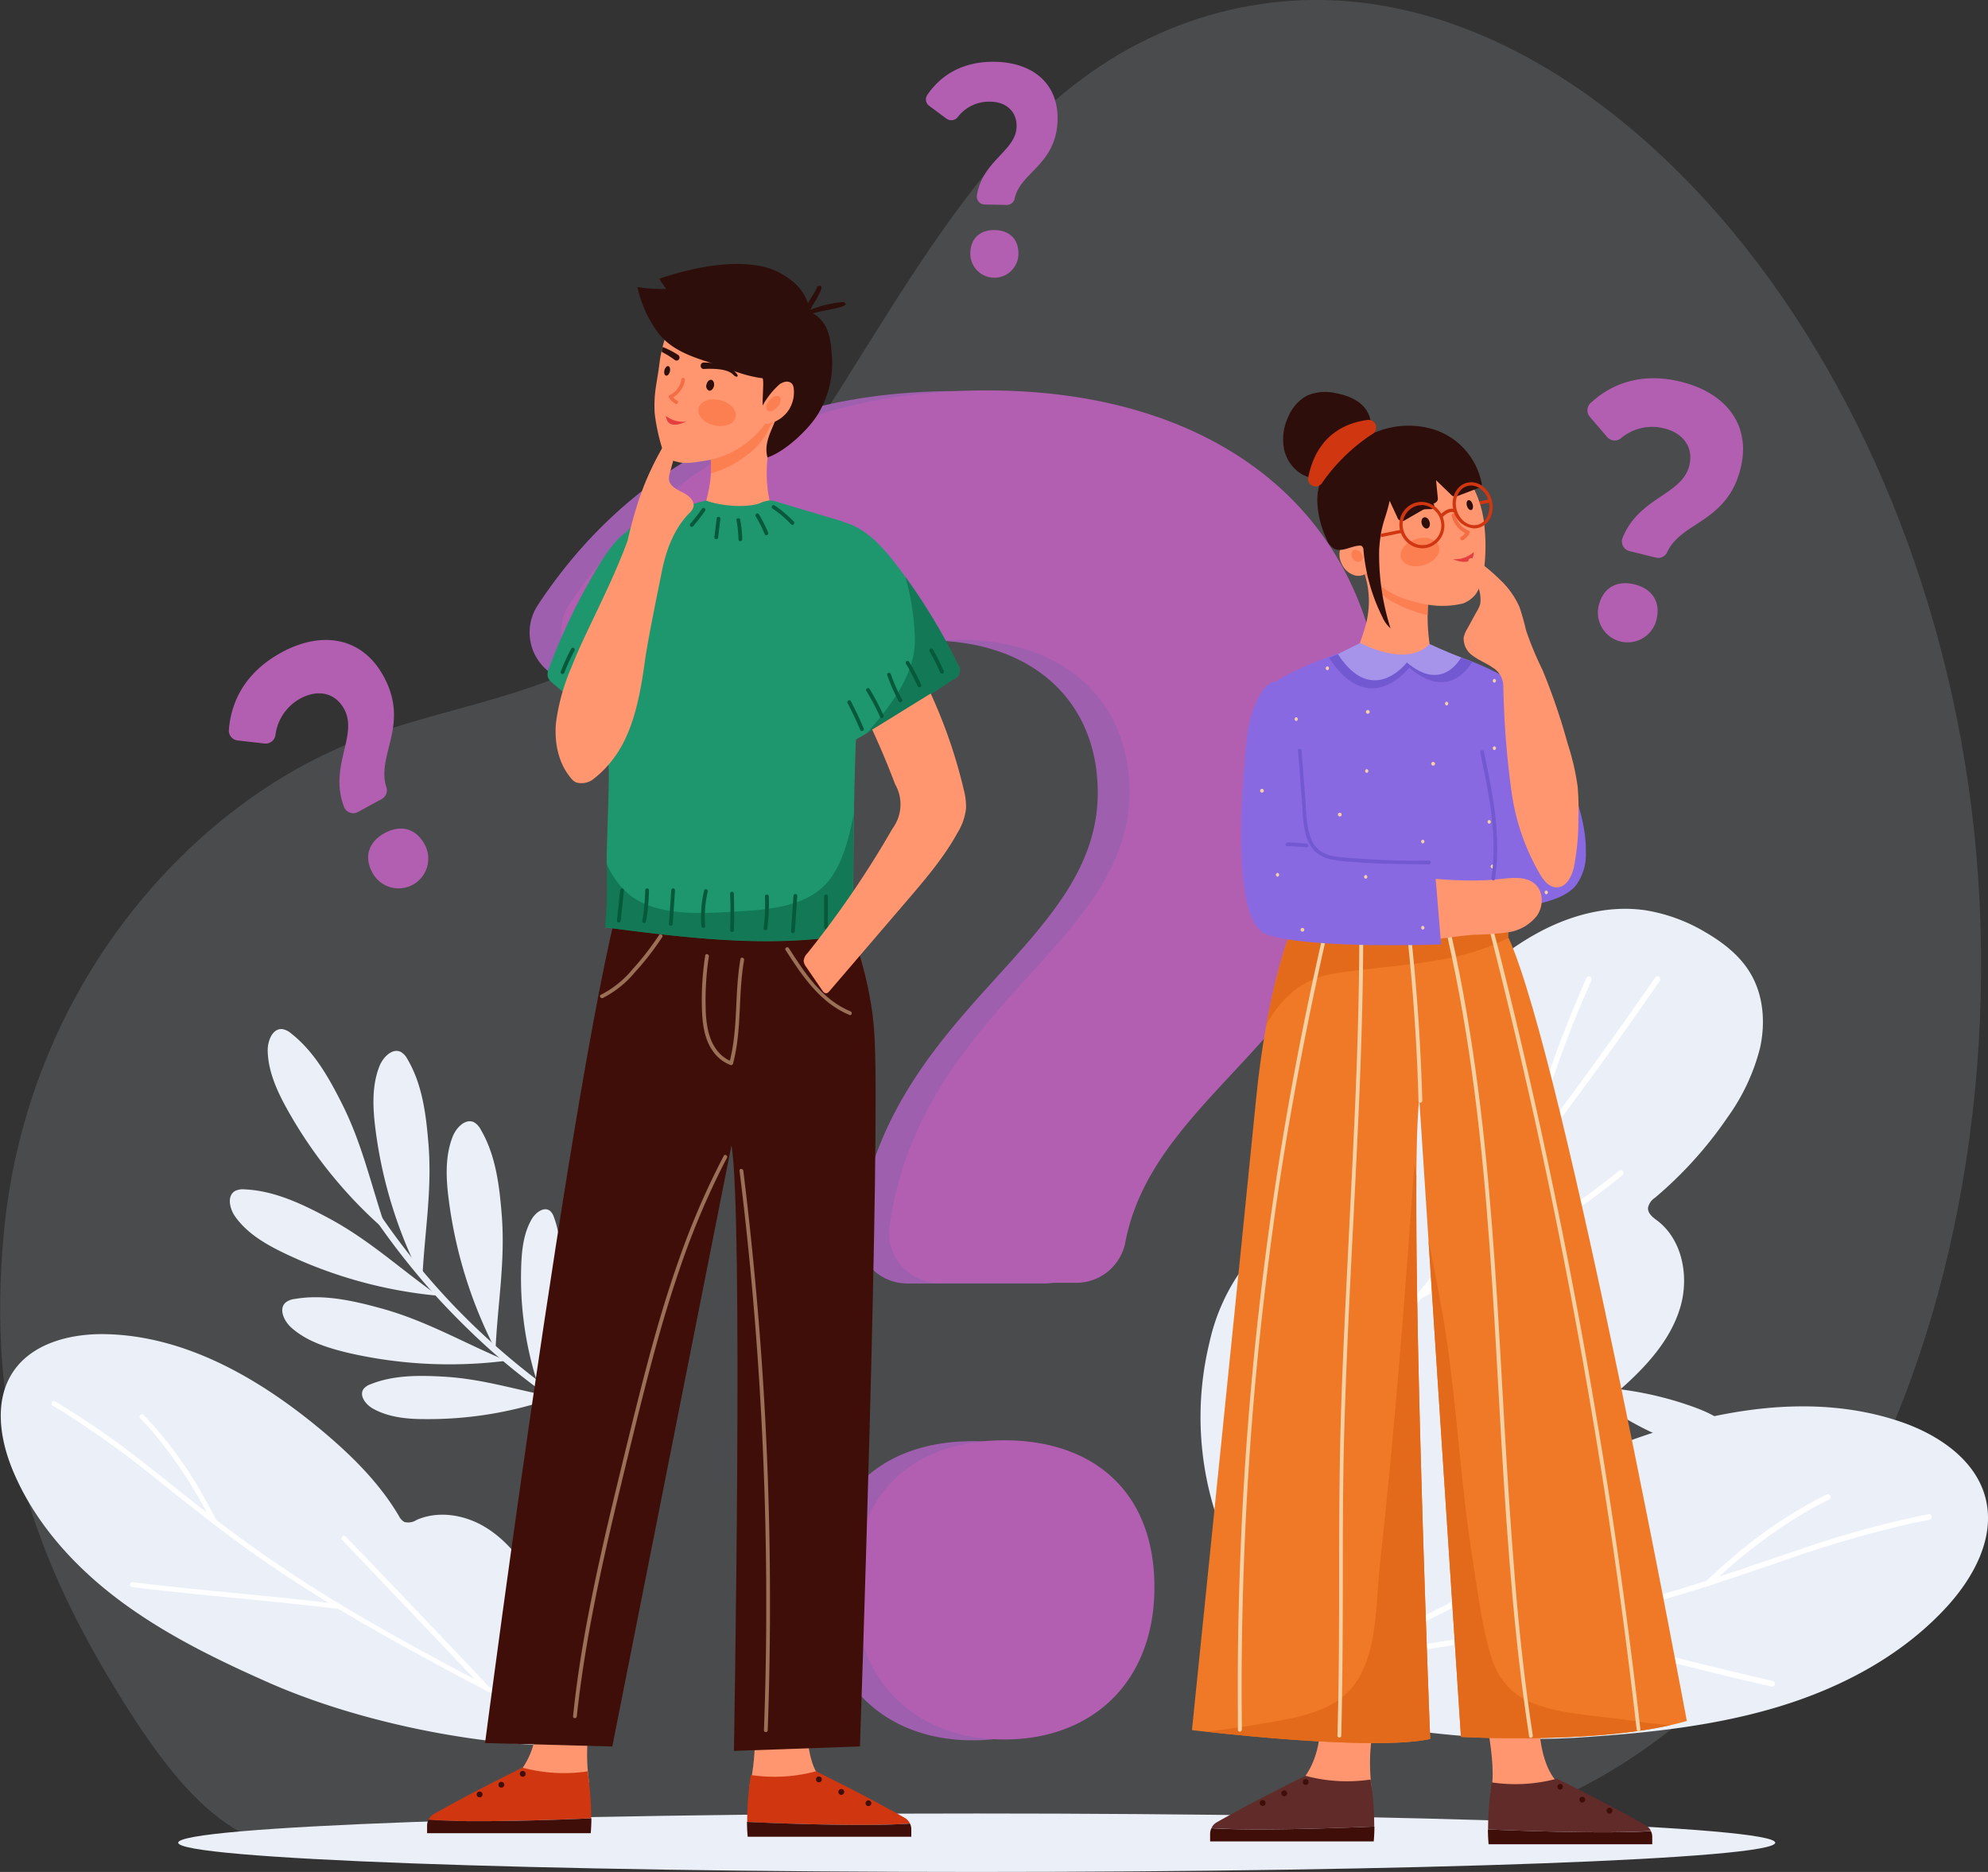 <svg xmlns="http://www.w3.org/2000/svg" viewBox="0 0 401.57 378.11"><rect x="0" y="0" width="401.57" height="378.11" fill="#333333" stroke="none"/><defs><style>.cls-1{opacity:0.13;}.cls-2{fill:#eaeff8;}.cls-3{fill:#fff;}.cls-4{fill:#9f5faf;}.cls-5{fill:#b25fb2;}.cls-6{fill:#ff9670;}.cls-7{fill:#602b29;}.cls-8{fill:#400e09;}.cls-9{fill:#fc7f51;}.cls-10{fill:#d03711;}.cls-11{fill:#2d0e0b;}.cls-12{fill:#f46e45;}.cls-13{fill:#e53e3e;}.cls-14{fill:#ef7926;}.cls-15{fill:#e26a1a;}.cls-16{fill:#f3d1a4;}.cls-17{fill:#8969e2;}.cls-18{fill:#7359d1;}.cls-19{fill:#a694ea;}.cls-20{opacity:0.5;}.cls-21{fill:#1e976f;}.cls-22{fill:#06593b;}</style></defs><title>Zasób 4</title><g id="Warstwa_2" data-name="Warstwa 2"><g id="OBJECTS"><g class="cls-1"><path class="cls-2" d="M70.29,373.65l210.56-2.86c36.43,0,72.25-26.44,94.13-67.38s29.78-95.12,22.64-144.74S368.77,64.45,339.33,35.05C321.2,16.93,300,4.28,277.69.89s-45.63,2.84-64.75,19.57C179.66,49.59,161.63,107,126,130c-16.61,10.68-35.27,12.57-52.91,19.18-34.71,13-67.71,50.34-72.32,99.92-3.38,36.39,5.09,63.46,22.58,92.09,14.48,23.67,26,35.23,47,32.51"/></g><path class="cls-2" d="M358.59,372.2c0,3.26-72.22,5.91-161.31,5.91S36,375.46,36,372.2s72.22-5.9,161.3-5.9S358.59,368.94,358.59,372.2Z"/><path class="cls-2" d="M246.53,340.21c6.13-12.62,13.64-25,24.66-33.68,4.23-3.33,9-6.12,14.33-7s11.14.23,15.05,3.93c.73.69,1.55,1.52,2.55,1.43a3.26,3.26,0,0,0,1.7-.93c6.95-5.81,15.32-9.64,23.82-12.75,17.63-6.47,37.3-10.08,55.1-4.1,7.7,2.59,15.41,7.71,17.36,15.6s-2.41,15.88-7.84,21.83c-9,9.83-21.18,16.3-33.92,20.17S333.25,350,320,350.89c-23.08,1.63-51.76-2.61-73.44-10.68"/><path class="cls-3" d="M252.62,338c9.17-1.17,18.33-2.34,27.48-3.65s18.26-2.77,27.33-4.53,18-3.78,26.87-6.24,17.4-5.44,26-8.36a234.35,234.35,0,0,1,26.09-7.58c1.09-.23,2.19-.44,3.29-.65.72-.13.65-1.28-.08-1.15A195.27,195.27,0,0,0,363.49,313c-8.64,2.86-17.2,5.94-25.93,8.5s-17.83,4.73-26.86,6.56-18.2,3.35-27.35,4.7-18.31,2.54-27.47,3.71l-3.33.42c-.74.1-.67,1.25.07,1.16Z"/><path class="cls-3" d="M272.71,335.18l16.64-8.38,16.82-8.47,9.31-4.69a.58.58,0,0,0,.16-.8.6.6,0,0,0-.8-.16l-16.64,8.38-16.82,8.47-9.3,4.68a.58.58,0,0,0,.63,1Z"/><path class="cls-3" d="M310.61,329.19c6.13,1.36,12.24,2.87,18.34,4.4,6.28,1.57,12.57,3.18,18.87,4.71q5,1.23,10.1,2.36a.58.58,0,0,0,.22-1.13c-6.14-1.37-12.24-2.87-18.34-4.4-6.29-1.58-12.57-3.18-18.87-4.71-3.36-.82-6.73-1.62-10.11-2.37-.72-.16-.94,1-.21,1.14Z"/><path class="cls-3" d="M345.41,320.18a106,106,0,0,1,18.44-14.24c1.8-1.09,3.64-2.11,5.53-3a.61.61,0,0,0,.37-.73.59.59,0,0,0-.74-.36,92.62,92.62,0,0,0-19.64,13.24c-1.65,1.4-3.26,2.86-4.83,4.36a.58.58,0,0,0,.06.81.59.59,0,0,0,.81-.05Z"/><path class="cls-2" d="M246.12,307.42a63.81,63.81,0,0,1-1.83-36.18,40.26,40.26,0,0,1,7.33-15.89c3.7-4.57,9-8,14.81-8.77a3.29,3.29,0,0,0,2.34-.89,3.1,3.1,0,0,0,.45-1.78c.94-16.33,12-30.21,23.75-41.62,5.38-5.24,11.07-10.28,17.67-13.87s14.23-5.64,21.66-4.57a34.37,34.37,0,0,1,12.33,4.53c3.57,2.09,6.93,4.74,9,8.3,2.62,4.45,3,10,1.89,15A41.13,41.13,0,0,1,349,225.63a80.81,80.81,0,0,1-14.7,16.3,3.21,3.21,0,0,0-1.4,2c-.1,1.17,1,2,2,2.72,5,3.92,6.31,11.28,4.52,17.38s-6.13,11.13-10.81,15.43c-9.65,8.89-21.19,15.57-33.33,20.54a75.61,75.61,0,0,1-16.73,5c-4.35.69-8.76.8-13.15,1.12-5.61.4-13.66.57-19.24,1.3"/><path class="cls-3" d="M249.8,305.75q9-9.93,17.74-20.09t17.3-20.61q8.49-10.37,16.7-21t16.17-21.36q8-10.78,15.63-21.77c.65-.92,1.29-1.85,1.93-2.77.42-.61-.43-1.38-.86-.77q-7.64,11-15.55,21.81t-16.18,21.51q-8.19,10.6-16.64,21t-17.16,20.58q-8.72,10.19-17.67,20.14L248.94,305a.58.58,0,0,0,.86.77Z"/><path class="cls-3" d="M266.14,287.17c1.76-6.08,3.71-12.1,5.78-18.07s4.23-11.83,6.46-17.7q1.9-5,3.84-10a.6.6,0,0,0-.25-.78.59.59,0,0,0-.78.25c-2.29,5.93-4.57,11.85-6.77,17.81s-4.3,12-6.27,18q-1.65,5.08-3.14,10.22c-.2.71.93.94,1.13.23Z"/><path class="cls-3" d="M287,262.27q8.38-4,16.49-8.55c5.47-3.11,10.83-6.45,16-10.08q4.2-3,8.2-6.21a.6.6,0,0,0,.16-.8.58.58,0,0,0-.8-.16,156.85,156.85,0,0,1-15,10.76c-5.26,3.36-10.69,6.47-16.21,9.36-3,1.6-6.11,3.12-9.21,4.59a.58.58,0,1,0,.38,1.09Z"/><path class="cls-3" d="M309.23,234a147.15,147.15,0,0,1,3.86-14.3c1.52-4.73,3.25-9.4,5.11-14q1.57-3.85,3.26-7.65c.3-.68-.73-1.21-1-.53q-3,6.81-5.64,13.79c-1.75,4.71-3.34,9.49-4.69,14.33-.74,2.69-1.42,5.4-2,8.13a.58.58,0,0,0,1.13.23Z"/><path class="cls-2" d="M314.07,282.71a76.93,76.93,0,0,1,3.62-26.57c1.09-3.41,2.5-6.86,5.1-9.33,1.21-1.15,3.39-2,4.37-.61a3.11,3.11,0,0,1,.47,1.59c.43,5-1.14,9.85-2.87,14.51-2.78,7.47-7,13.35-10.69,20.41"/><path class="cls-2" d="M317.69,280.08A69.37,69.37,0,0,1,341.58,284c3.06,1.08,6.14,2.44,8.3,4.84,1,1.12,1.68,3.1.44,4a2.75,2.75,0,0,1-1.44.38c-4.48.27-8.86-1.27-13-2.94-6.67-2.69-11.87-6.64-18.16-10.15"/><path class="cls-2" d="M117.41,352.67c-1.31-12.06-3.82-24.3-10.25-34.58-2.47-3.94-5.57-7.61-9.61-9.9s-9.13-3.06-13.38-1.19a3.13,3.13,0,0,1-2.49.42,2.84,2.84,0,0,1-1.12-1.25c-4-6.75-9.65-12.3-15.65-17.31-12.46-10.39-27.4-19.06-43.62-19.38-7-.14-14.78,1.79-18.66,7.63s-2.67,13.62,0,20c4.45,10.61,12.48,19.43,21.71,26.29S44,335.33,54.57,340c18.29,8,42.85,12.94,62.84,12.71"/><path class="cls-3" d="M113.09,349.11c-7.12-3.62-14.23-7.23-21.29-11s-14-7.57-20.91-11.64-13.54-8.32-20-12.9-12.57-9.49-18.74-14.38a200.08,200.08,0,0,0-19-13.76c-.82-.51-1.65-1-2.48-1.49-.55-.32-.16-1.24.4-.91a169,169,0,0,1,19.19,13.39c6.18,4.84,12.25,9.84,18.61,14.46S62,320,68.76,324.07s13.83,8,20.88,11.8,14.14,7.39,21.26,11l2.58,1.31c.57.29.18,1.21-.39.92Z"/><path class="cls-3" d="M97.58,340.94l-11.1-11.66q-5.6-5.89-11.21-11.78L69.07,311a.49.49,0,0,1,.1-.69.51.51,0,0,1,.7.1L81,322q5.61,5.88,11.21,11.78l6.2,6.52a.5.5,0,1,1-.79.6Z"/><path class="cls-3" d="M68.5,325c-5.39-.67-10.79-1.23-16.19-1.76-5.58-.55-11.15-1.07-16.72-1.66-3-.32-6-.65-8.91-1a.5.5,0,0,1,.15-1c5.39.68,10.79,1.23,16.2,1.76,5.57.55,11.15,1.08,16.72,1.67,3,.31,5.94.64,8.91,1,.63.08.48,1.06-.16,1Z"/><path class="cls-3" d="M42.82,307.57A92.24,92.24,0,0,0,32,290.62c-1.15-1.41-2.35-2.78-3.63-4.07a.51.51,0,0,1-.08-.7.5.5,0,0,1,.7-.08,80,80,0,0,1,12.12,16.48q1.39,2.44,2.66,4.95a.5.5,0,1,1-.93.37Z"/><path class="cls-2" d="M117,284.73c-3.39-2.21-6.7-4.56-9.89-7.06s-6.31-5.14-9.3-7.9-5.8-5.6-8.51-8.57-5.36-6.13-7.83-9.36-4.8-6.54-7-10l-.8-1.28a.68.68,0,0,0-.93-.16.69.69,0,0,0-.17.94q3.25,5.19,6.94,10.09t7.7,9.41c2.74,3.06,5.61,6,8.59,8.84s6,5.47,9.21,8,6.47,4.93,9.86,7.19l1.26.83a.67.67,0,0,0,.86-1Z"/><path class="cls-2" d="M78.24,248.86a91.47,91.47,0,0,1-20.17-24.69c-2.08-3.73-3.93-7.75-4-12,0-2,1-4.53,3-4.3a3.73,3.73,0,0,1,1.75.88c4.66,3.65,7.65,9,10.3,14.27,4.25,8.47,5.94,16.9,9.08,25.85"/><path class="cls-2" d="M88.47,261.72a91.27,91.27,0,0,1-30.74-8.45c-3.85-1.83-7.69-4-10.19-7.49-1.17-1.61-1.77-4.3,0-5.25a3.65,3.65,0,0,1,1.94-.29c5.91.27,11.43,2.89,16.65,5.67,8.38,4.44,14.64,10.34,22.37,15.81"/><path class="cls-2" d="M85.3,258.48A91.38,91.38,0,0,1,75.83,228c-.53-4.23-.75-8.66.81-12.63.73-1.85,2.66-3.81,4.41-2.85A3.68,3.68,0,0,1,82.34,214c3,5.12,3.73,11.19,4.21,17.08.77,9.45-.81,17.9-1.25,27.37"/><path class="cls-2" d="M102.3,274.85a91.41,91.41,0,0,1-31.84-1.56c-4.16-1-8.39-2.27-11.58-5.1-1.49-1.31-2.67-3.8-1.17-5.11a3.62,3.62,0,0,1,1.83-.71c5.83-1,11.79.34,17.49,1.91,9.14,2.52,16.53,6.91,25.27,10.57"/><path class="cls-2" d="M112.2,282.23a77,77,0,0,1-26.44,4.41c-3.59,0-7.3-.37-10.43-2.12-1.46-.82-2.87-2.66-1.87-4a3.15,3.15,0,0,1,1.37-.91c4.61-1.87,9.75-1.83,14.71-1.55,8,.44,14.82,2.72,22.66,4.17"/><path class="cls-2" d="M100.09,272.65a91.37,91.37,0,0,1-9.46-30.44c-.54-4.23-.75-8.66.81-12.63.72-1.85,2.66-3.81,4.4-2.85a3.68,3.68,0,0,1,1.29,1.47c3,5.12,3.74,11.19,4.21,17.08.77,9.45-.81,17.9-1.25,27.37"/><path class="cls-2" d="M108.62,279.54a69.34,69.34,0,0,1-3.33-24c.12-3.24.51-6.58,2.16-9.36.78-1.3,2.47-2.53,3.66-1.6a2.83,2.83,0,0,1,.78,1.27c1.59,4.2,1.42,8.84,1,13.31-.59,7.18-2.82,13.31-4.32,20.35"/><path class="cls-4" d="M221.74,160.12c0-18.83-13.57-30.74-34.09-30.74-16.85,0-30.41,7.48-40.3,20.22a10.16,10.16,0,0,1-13.95,2.16l-22.16-15.83a10,10,0,0,1-2.63-13.66C126.19,95.56,154.25,79,193,79c47.36,0,80.19,25.75,80.19,71.1,0,57.12-45.76,67.15-52.27,100.94a10.1,10.1,0,0,1-9.9,8.21H183.29a10.08,10.08,0,0,1-10-11.43C179.61,203.56,221.74,191.05,221.74,160.12ZM166.18,320.77c0-19.6,12.63-29.67,30.31-29.67s30.3,10.07,30.3,29.67c0,19.22-12.62,30.75-30.3,30.75S166.18,340,166.18,320.77Z"/><path class="cls-5" d="M228.14,160c0-18.83-13.58-30.75-34.1-30.75-16.85,0-30.4,7.49-40.3,20.22a10.16,10.16,0,0,1-14,2.17l-22.16-15.83A10.05,10.05,0,0,1,115,122.1c17.59-26.71,45.64-43.24,84.41-43.24,47.35,0,80.18,25.75,80.18,71.1,0,57.12-45.76,67.15-52.27,100.94a10.09,10.09,0,0,1-9.9,8.21H189.69a10.07,10.07,0,0,1-10-11.43C186,203.39,228.14,190.88,228.14,160ZM172.57,320.6c0-19.6,12.63-29.68,30.31-29.68S233.19,301,233.19,320.6c0,19.21-12.63,30.75-30.31,30.75S172.57,339.81,172.57,320.6Z"/><path class="cls-5" d="M341.23,94.05c.9-3.63-1.15-6.56-5.1-7.53a9.77,9.77,0,0,0-8.7,2,2,2,0,0,1-2.79-.25l-3.51-4.09a2,2,0,0,1,.14-2.75c4.65-4.31,10.83-6.16,18.28-4.32,9.11,2.24,14.2,8.75,12.05,17.47-2.7,11-12,10.75-14.83,16.94a2,2,0,0,1-2.29,1.11l-5.34-1.32a2,2,0,0,1-1.38-2.67C331.07,100.4,339.77,100,341.23,94.05Zm-18.29,28.26c.93-3.77,3.83-5.11,7.23-4.27s5.36,3.37,4.43,7.14a6,6,0,1,1-11.66-2.87Z"/><path class="cls-5" d="M69.49,143.17c-1.8-3.27-5.3-4-8.85-2.06a9.78,9.78,0,0,0-5,7.36,2,2,0,0,1-2.21,1.71L48,149.56a2,2,0,0,1-1.77-2.11c.49-6.32,3.77-11.87,10.49-15.59,8.21-4.53,16.37-3.22,20.71,4.64,5.48,9.91-1.49,16,.62,22.51a2,2,0,0,1-.93,2.37L72.33,164a2,2,0,0,1-2.83-1C66.35,154.74,72.46,148.53,69.49,143.17Zm5.77,33.17c-1.88-3.4-.66-6.36,2.41-8.05s6.21-1.16,8.09,2.24a6,6,0,1,1-10.5,5.81Z"/><path class="cls-5" d="M205.35,25.54c.05-3-2.09-5-5.38-5a7.9,7.9,0,0,0-6.52,3.13,1.65,1.65,0,0,1-2.25.31l-3.51-2.61a1.6,1.6,0,0,1-.38-2.19c2.89-4.24,7.44-6.81,13.66-6.7,7.59.13,12.78,4.35,12.66,11.62-.16,9.16-7.53,10.64-8.67,16a1.61,1.61,0,0,1-1.61,1.29l-4.44-.08a1.62,1.62,0,0,1-1.58-1.86C198.47,32.39,205.26,30.5,205.35,25.54ZM196,51.15c.06-3.15,2.11-4.73,4.94-4.68s4.84,1.7,4.78,4.85a4.86,4.86,0,1,1-9.72-.17Z"/><path class="cls-6" d="M278.22,345.53a38.81,38.81,0,0,0-1.09,16.09s-7.61,4-15.07-1.09c0,0,6.2-4.71,4.25-17.36"/><path class="cls-7" d="M244.71,369.25a2.56,2.56,0,0,1,1-1.13c2.53-1.44,8.69-4.85,18-9.43a32.23,32.23,0,0,0,13.14.75,62,62,0,0,1,.74,9.5C272.78,369.15,254.06,369.9,244.71,369.25Z"/><path class="cls-8" d="M277.63,368.94c0,1.07-.06,2.09-.14,3H244.44v-1.55a2.46,2.46,0,0,1,.27-1.11C254.06,369.9,272.78,369.15,277.63,368.94Z"/><path class="cls-8" d="M255.64,364.1a.59.59,0,1,1-1.17,0,.59.59,0,0,1,1.17,0Z"/><path class="cls-8" d="M260,362.22a.59.59,0,1,1-.58-.58A.58.58,0,0,1,260,362.22Z"/><path class="cls-8" d="M264.34,359.94a.59.59,0,1,1-.58-.59A.58.58,0,0,1,264.34,359.94Z"/><path class="cls-6" d="M299,342s3.79,14.46,2.06,20.22c0,0,7.61,4,15.07-1.09,0,0-7.28-2.45-4.8-23"/><path class="cls-7" d="M333.48,369.83a2.56,2.56,0,0,0-1-1.13c-2.53-1.44-8.7-4.85-18-9.43a32.27,32.27,0,0,1-13.14.75,62.78,62.78,0,0,0-.75,9.5C305.4,369.73,324.12,370.48,333.48,369.83Z"/><path class="cls-8" d="M300.55,369.52c0,1.07.07,2.09.14,3h33.06v-1.55a2.6,2.6,0,0,0-.27-1.11C324.12,370.48,305.4,369.73,300.55,369.52Z"/><path class="cls-8" d="M315.7,360.89a.59.59,0,0,1-.59.59.59.59,0,0,1,0-1.17A.59.59,0,0,1,315.7,360.89Z"/><path class="cls-8" d="M325.7,365.72a.59.59,0,1,1-.59-.59A.58.58,0,0,1,325.7,365.72Z"/><path class="cls-8" d="M320.2,363.43a.59.59,0,1,1-1.17,0,.59.59,0,0,1,1.17,0Z"/><path class="cls-6" d="M274.15,112.5A18.2,18.2,0,0,1,276,125.74a35.19,35.19,0,0,1-5.92,12.44,34.25,34.25,0,0,0,17,5.62,14.37,14.37,0,0,0,7-1,15,15,0,0,1-4.08-7.2,38.83,38.83,0,0,1-1.33-15.92"/><path class="cls-9" d="M280.78,121.27a30.12,30.12,0,0,0,7.6,3,39,39,0,0,1,.29-4.58l-14.52-7.18a15.16,15.16,0,0,1,1.37,3A14.07,14.07,0,0,0,280.78,121.27Z"/><rect class="cls-10" x="296.7" y="101.27" width="4.41" height="0.66" transform="translate(-14.09 60.36) rotate(-11.27)"/><path class="cls-6" d="M282.24,89.76c4-1.1,8.5.45,11.51,3.36a21.56,21.56,0,0,1,5.89,11.53,37.84,37.84,0,0,1,.06,10.89,11.18,11.18,0,0,1-1.5,4.33,6,6,0,0,1-2.61,2,17.59,17.59,0,0,1-7.42.22c-4.11-.74-7.72-2-10.65-5s-3-5.78-2.49-9.92"/><path class="cls-6" d="M275.84,110.68a5.78,5.78,0,0,0-2-1.11,2.69,2.69,0,0,0-2.2.25,2.53,2.53,0,0,0-1.06,1.84,4,4,0,0,0,.4,2.13,4.2,4.2,0,0,0,2.84,2.47,2.68,2.68,0,0,0,3.09-1.76,4,4,0,0,0-.44-2.5"/><path class="cls-9" d="M274.85,111.5a2.12,2.12,0,0,0-.7-.4,1,1,0,0,0-.78.09.9.9,0,0,0-.38.65,1.44,1.44,0,0,0,.14.76,1.5,1.5,0,0,0,1,.88,1,1,0,0,0,1.1-.62,1.4,1.4,0,0,0-.16-.89"/><path class="cls-11" d="M270.73,96.84a15.8,15.8,0,0,1-4.29,0,9.44,9.44,0,0,1-3.53-1.09,7.78,7.78,0,0,1-3.59-5.33,10.75,10.75,0,0,1,1-6.45,8.51,8.51,0,0,1,3.76-4.09,9.43,9.43,0,0,1,5.9-.43c2.36.45,4.8,1.45,6.08,3.49,1.5,2.39,1,5.51.16,8.22"/><path class="cls-11" d="M299.29,97.64a14.3,14.3,0,0,0-9.42-10.82,17.47,17.47,0,0,0-14.48,1.75,38.46,38.46,0,0,0-3.95,2.85,17.88,17.88,0,0,0-3.1,2.85,11.18,11.18,0,0,0-2.24,7.14,19.32,19.32,0,0,0,1.82,7.37,3.91,3.91,0,0,0,1.46,2c1.53.86,3.36-.41,5.12-.57a.89.89,0,0,1,.58.09,1.06,1.06,0,0,1,.34.83,37.61,37.61,0,0,0,3.81,13.49,6.32,6.32,0,0,0,1.65,2.29,49.06,49.06,0,0,1-2.29-16s.07-.82.07-.84c.07-.86.28-2.34.34-2.64.56-2.69,1.14-3.58,1.7-6.28l1.53,3.29a1.32,1.32,0,0,0,.7.81,1.39,1.39,0,0,0,1-.26q2.93-1.69,5.87-3.37a1.21,1.21,0,0,0,.57-.52,1.29,1.29,0,0,0,.05-.65L290.08,97l3,2.89a1.41,1.41,0,0,0,.66.42,1.48,1.48,0,0,0,.74-.14l4.29-1.64a.81.81,0,0,0,.42-.27A.82.82,0,0,0,299.29,97.64Z"/><path class="cls-10" d="M267,97.63a37.12,37.12,0,0,1,10.27-10,1.53,1.53,0,0,0-1-2.81c-4.57.6-10.29,3.12-12,11.57A1.53,1.53,0,0,0,267,97.63Z"/><path class="cls-11" d="M289.11,102.83c-2,0-4.51.24-5.47,1.43-.48.59-1.11.51-.67-.13,1.34-2,3.3-2.27,6.18-2.53a.61.61,0,0,1,.58.66.59.59,0,0,1-.62.57Z"/><path class="cls-9" d="M283,112.69c.45,1.45,2.54,2.09,4.66,1.43s3.49-2.37,3-3.81-2.54-2.09-4.66-1.43S282.56,111.24,283,112.69Z"/><path class="cls-11" d="M296.32,102.2c.17.55.57.91.88.82s.44-.62.27-1.17-.57-.91-.88-.82S296.15,101.65,296.32,102.2Z"/><path class="cls-11" d="M287.21,105.86c.19.61.69,1,1.12.87s.63-.74.43-1.36-.69-1-1.12-.87S287,105.24,287.21,105.86Z"/><path class="cls-12" d="M295.12,108.45a2.75,2.75,0,0,0,.82-.77,5.18,5.18,0,0,1-2.69-3.49.39.39,0,0,1,.25-.48.38.38,0,0,1,.48.24,4.45,4.45,0,0,0,2.71,3.24.38.38,0,0,1,.17.51,3.65,3.65,0,0,1-1.31,1.39C295.13,109.34,294.7,108.7,295.12,108.45Z"/><path class="cls-13" d="M297.72,111.5a5.65,5.65,0,0,1-4.26,1.43S297.61,114.88,297.72,111.5Z"/><path class="cls-10" d="M287.31,110.75a4.43,4.43,0,0,1-2.17-.57,4.76,4.76,0,0,1-2.24-2.77,4.61,4.61,0,0,1,2.92-5.83,4.4,4.4,0,0,1,3.47.37,4.78,4.78,0,0,1,2.24,2.78,4.61,4.61,0,0,1-2.92,5.83A4.5,4.5,0,0,1,287.31,110.75Zm-.19-8.71a3.46,3.46,0,0,0-1.1.17,4,4,0,0,0-2.49,5,4.1,4.1,0,0,0,1.93,2.4,3.77,3.77,0,0,0,3,.32,4,4,0,0,0,2.49-5,4.08,4.08,0,0,0-1.93-2.39A3.74,3.74,0,0,0,287.12,102Z"/><path class="cls-10" d="M297.78,106.73a4.6,4.6,0,0,1-4.19-3.67c-.64-2.51.58-5,2.71-5.54a3.69,3.69,0,0,1,3.11.65,5.11,5.11,0,0,1,1.93,2.92h0a5.11,5.11,0,0,1-.3,3.48,3.72,3.72,0,0,1-2.41,2.06A3.53,3.53,0,0,1,297.78,106.73Zm-.62-8.66a2.72,2.72,0,0,0-.69.09c-1.79.45-2.79,2.58-2.24,4.74s2.45,3.55,4.24,3.09a3.06,3.06,0,0,0,2-1.71,4.47,4.47,0,0,0,.25-3h0A4.46,4.46,0,0,0,299,98.7,3.23,3.23,0,0,0,297.16,98.07Z"/><rect class="cls-10" x="278.84" y="107.41" width="4.41" height="0.66" transform="translate(-15.63 56.99) rotate(-11.27)"/><path class="cls-10" d="M291.3,104.56l-.52-.4c.07-.09,1.6-2,3.34-1.23l-.27.6C292.58,103,291.31,104.55,291.3,104.56Z"/><path class="cls-14" d="M260.48,188.72s-4.64,11.69-6.77,33.4-12.94,127.34-12.94,127.34,36.15,4.42,48.13,1.8c0,0-4.38-109.58-2.22-129.42l8.43,129s29,1.64,45.62-3.23c0,0-24.76-133.45-36-158.17"/><path class="cls-15" d="M286.1,237.55l-.39-2.39c-1.94,27-4,54.19-7,81.1-1,9.4-.11,22.76-9.72,28-4.29,2.35-9.26,3.08-14,3.87q-5.69,1-11.38,1.64c8.74,1,35.34,3.65,45.28,1.47C288.9,351.26,285.82,274.08,286.1,237.55Z"/><path class="cls-15" d="M269.23,196.68c11.67-1.93,24.82-1.61,35.46-7.28v-1.13l-44.21.45S258,195,255.83,206.84C258.74,201.79,262.76,197.75,269.23,196.68Z"/><path class="cls-15" d="M327.3,347.24c-5.94-.79-13-1.1-18.52-3.6-3.95-1.8-6.28-4.94-7.56-9-1.93-6.18-2.69-13-3.71-19.35-2.42-15.07-3.15-30.35-5.39-45.43-1-6.5-2.28-12.93-3.57-19.36l6.56,100.33s25.48,1.44,42.38-2.39C334,348.27,330.37,347.65,327.3,347.24Z"/><path class="cls-16" d="M250.86,349.4q-.2-15.88.34-31.78T253,285.88q1.28-15.75,3.29-31.44,2-15.85,4.82-31.6t6.25-31.11c.29-1.28.58-2.56.88-3.83.11-.48-.63-.69-.74-.2q-3.6,15.53-6.47,31.22t-4.95,31.26q-2.12,15.76-3.5,31.63t-2,31.72q-.65,16-.53,31.94c0,1.31,0,2.62,0,3.93a.38.38,0,0,0,.76,0Z"/><path class="cls-16" d="M274.59,185.84c0,10.67-.22,21.35-.64,32-.41,10.88-1,21.76-1.53,32.63s-1.1,21.78-1.47,32.68-.44,21.58-.45,32.37c0,10.47,0,21-.25,31.42l-.09,3.69a.39.39,0,0,0,.77,0c.26-10.32.3-20.65.32-31,0-10.82,0-21.64.34-32.46s.83-21.76,1.38-32.63,1.13-21.76,1.59-32.65c.44-10.7.77-21.41.8-32.13,0-1.32,0-2.64,0-4a.38.38,0,0,0-.76,0Z"/><path class="cls-16" d="M284.16,188q1.47,13.35,2.1,26.79c.11,2.53.2,5.07.27,7.6a.39.39,0,0,0,.77,0q-.37-13.41-1.6-26.79c-.24-2.54-.49-5.07-.77-7.6-.05-.48-.82-.49-.77,0Z"/><path class="cls-16" d="M292.38,189.23c2.35,10.33,4.11,20.79,5.47,31.3s2.3,21,3.07,31.59,1.34,21.08,1.93,31.62,1.22,21.19,2.07,31.77,1.89,20.87,3.37,31.24c.19,1.33.39,2.66.59,4,.07.49.81.28.74-.2C308,340,306.86,329.49,306,318.91s-1.54-21.17-2.15-31.76-1.16-21.09-1.89-31.62-1.62-21.11-2.89-31.62-2.87-20.72-5-30.95c-.28-1.31-.57-2.62-.87-3.94-.11-.48-.85-.27-.74.21Z"/><path class="cls-16" d="M301.05,188.55q3.94,15.48,7.48,31t6.64,31.22q3.12,15.65,5.82,31.37t5,31.49q2.29,15.88,4.16,31.82l.45,3.9c.05.49.82.49.76,0q-1.8-15.81-4-31.56t-4.87-31.52q-2.65-15.81-5.73-31.54t-6.57-31.39q-3.5-15.66-7.41-31.23l-1-3.81a.38.38,0,0,0-.74.2Z"/><path class="cls-17" d="M304.43,135.85a12.05,12.05,0,0,1,6.53,5.87,51.9,51.9,0,0,1,3.28,8.35c2.54,7.26,6.21,14.41,6.1,22.11a10.47,10.47,0,0,1-2.06,6.72c-1.71,2-4.42,2.83-7,3.54a11.32,11.32,0,0,1-4.19.62,7.33,7.33,0,0,1-5.26-3.65,16.23,16.23,0,0,1-2-6.3c-.8-5.81-.39-11.71,0-17.56s.86-11.75,3.44-17"/><path class="cls-17" d="M274.93,130.59c-5.27,1.47-12.5,4.08-17.11,7-.72.46-.29,1.44-.69,2.19-.87,1.66,1.23,2.77,1.94,4.49,1.94,4.74,1,10.12,1.71,15.18,1.07,7.59,5.86,14.58,5.37,22.23a3.48,3.48,0,0,0,.16,1.79c.48.95,1.73,1.15,2.8,1.23q14.28,1,28.59,1.4a2,2,0,0,0,2.44-2.14,52,52,0,0,1,3.14-10.8c1.45-3.52,3.3-7,3.8-10.73a31.63,31.63,0,0,0,.12-5.06q-.27-8.07-.52-16.16a5.62,5.62,0,0,0-.54-2.7,5.44,5.44,0,0,0-2.18-1.78,61.9,61.9,0,0,0-12.2-5.05,5.79,5.79,0,0,0-2.6-.33c-1.27.23-2.24,1.22-3.35,1.88-2.78,1.66-8.77-.21-10.88-2.66"/><path class="cls-6" d="M303.65,138.57a4.35,4.35,0,0,0-2.12-3.72c-1.23-.87-2.66-1.41-3.87-2.29a4.22,4.22,0,0,1-2-3.79,5.6,5.6,0,0,1,.71-1.74l1.84-3.36A7.15,7.15,0,0,0,299,122a7,7,0,0,0-.66-4c-.54-1.4-1.07-2.8-1.6-4.21a1,1,0,0,1-.09-.72c.23-.53,1-.3,1.51,0a36.52,36.52,0,0,1,4.75,3.94,17,17,0,0,1,4,5.55,46.55,46.55,0,0,1,1.33,4.69,63.4,63.4,0,0,0,3.31,8,127.66,127.66,0,0,1,5.11,14.94,50.55,50.55,0,0,1,2,8.55,49.12,49.12,0,0,1,.17,6.42,48.82,48.82,0,0,1-.91,10c-.43,1.9-1.56,4.11-3.5,4.08-1.47,0-2.55-1.35-3.31-2.6a45.36,45.36,0,0,1-5.85-17.19,177.49,177.49,0,0,1-1.59-21"/><path class="cls-6" d="M266.37,176.56c12.15-1.33,24.44,2.29,36.6,1,2.51-.27,5.4-.63,7.22,1.12,1.64,1.58,1.57,4.41.27,6.28a9,9,0,0,1-5.77,3.34,53.39,53.39,0,0,1-6.81.5c-2.89.18-5.75.71-8.64,1a46.3,46.3,0,0,1-21.34-3.16"/><path class="cls-18" d="M274.56,130.36s9.31,6.47,14.78.78a76.82,76.82,0,0,1,8,2.56s-4.27,8.37-12.68,1.15c0,0-8.05,10.6-16.17-1.95Z"/><path class="cls-19" d="M274.77,129.87s9.29,5.12,14,.21c0,0,3,1.4,6.36,2.72,0,0-3.68,7.22-10.94,1,0,0-6.94,9.15-13.94-1.68Z"/><path class="cls-17" d="M258.8,137.64s3.82,1.08,5.9,16.93,3.8,16.33,3.8,16.33S286.93,176,290,177.47l1.1,13.29s-26.47,1-35.2-2-3.84-41.19-3.84-41.19S253.78,136.72,258.8,137.64Z"/><path class="cls-16" d="M261.83,145.64a.39.39,0,0,0,0-.77.39.39,0,0,0,0,.77Z"/><path class="cls-16" d="M254.91,160.1a.38.38,0,0,0,0-.76.38.38,0,0,0,0,.76Z"/><path class="cls-16" d="M270.63,164.92a.38.38,0,0,0,0-.76.38.38,0,0,0,0,.76Z"/><path class="cls-16" d="M258.06,177.08a.39.39,0,0,0,0-.77.39.39,0,0,0,0,.77Z"/><path class="cls-16" d="M263.09,188.18a.38.38,0,0,0,0-.76.38.38,0,0,0,0,.76Z"/><path class="cls-16" d="M275.87,177.5a.39.39,0,0,0,0-.77.39.39,0,0,0,0,.77Z"/><path class="cls-16" d="M287.4,187.77a.39.39,0,0,0,0-.77.39.39,0,0,0,0,.77Z"/><path class="cls-16" d="M287.4,170.37a.39.39,0,0,0,0-.77.39.39,0,0,0,0,.77Z"/><path class="cls-16" d="M276.08,156.12a.39.39,0,0,0,0-.77.39.39,0,0,0,0,.77Z"/><path class="cls-16" d="M268.12,135.37a.39.39,0,0,0,0-.77.39.39,0,0,0,0,.77Z"/><path class="cls-16" d="M276.29,144.17a.38.38,0,0,0,0-.76.38.38,0,0,0,0,.76Z"/><path class="cls-16" d="M289.49,154.65a.38.38,0,0,0,0-.76.38.38,0,0,0,0,.76Z"/><path class="cls-16" d="M292.22,142.5a.39.39,0,0,0,0-.77.39.39,0,0,0,0,.77Z"/><path class="cls-16" d="M301.86,137.89a.39.39,0,0,0,0-.77.39.39,0,0,0,0,.77Z"/><path class="cls-16" d="M301.86,151.51a.39.39,0,0,0,0-.77.39.39,0,0,0,0,.77Z"/><path class="cls-16" d="M300.81,166.39a.39.39,0,0,0,0-.77.39.39,0,0,0,0,.77Z"/><path class="cls-16" d="M301.44,175.4a.39.39,0,0,0,0-.77.39.39,0,0,0,0,.77Z"/><path class="cls-16" d="M312.34,180.64a.39.39,0,0,0,0-.77.39.39,0,0,0,0,.77Z"/><path class="cls-18" d="M262.2,151.62q.38,4.83.74,9.64c.2,2.6.19,5.37,1,7.86a7.27,7.27,0,0,0,1.64,2.8,6.62,6.62,0,0,0,3.26,1.67,30,30,0,0,0,4.23.51c1.6.13,3.2.22,4.79.29,3.61.15,7.23.17,10.84.2a.39.39,0,0,0,0-.77,166.23,166.23,0,0,1-18.13-.72,8.25,8.25,0,0,1-3.78-1.17,5.5,5.5,0,0,1-2-2.63c-.89-2.29-.9-4.86-1.08-7.28l-.8-10.4c0-.49-.81-.49-.77,0Z"/><path class="cls-18" d="M260.05,170.93a33.49,33.49,0,0,1,3.87.23c.2,0,.38-.19.38-.38a.39.39,0,0,0-.38-.38,31.4,31.4,0,0,0-3.87-.23.38.38,0,0,0,0,.76Z"/><path class="cls-18" d="M299,152c1.37,6.47,2.74,13,2.69,19.66a38.73,38.73,0,0,1-.44,5.69c-.07.48.67.69.74.2,1-6.7.17-13.48-1.09-20.09q-.56-2.83-1.16-5.66c-.1-.48-.84-.28-.74.2Z"/><path class="cls-6" d="M120.05,343.88A38.81,38.81,0,0,0,119,360s-7.61,4-15.07-1.09c0,0,6.2-4.72,4.25-17.37"/><path class="cls-10" d="M86.54,367.59a2.61,2.61,0,0,1,1-1.13c2.53-1.43,8.69-4.85,18-9.42a32.27,32.27,0,0,0,13.14.75,61.78,61.78,0,0,1,.74,9.49C114.61,367.5,95.89,368.25,86.54,367.59Z"/><path class="cls-8" d="M119.46,367.28c0,1.07-.06,2.1-.13,3H86.27V368.7a2.67,2.67,0,0,1,.27-1.11C95.89,368.25,114.61,367.5,119.46,367.28Z"/><circle class="cls-8" cx="96.88" cy="362.45" r="0.59"/><path class="cls-8" d="M101.85,360.57a.59.59,0,0,1-1.17,0,.59.59,0,1,1,1.17,0Z"/><path class="cls-8" d="M106.18,358.28a.59.59,0,1,1-.59-.58A.59.59,0,0,1,106.18,358.28Z"/><path class="cls-6" d="M152.46,342.19s.66,12.77-1.07,18.52c0,0,7.61,4,15.07-1.09,0,0-5.33-1.84-2.86-22.38"/><path class="cls-10" d="M183.81,368.34a2.56,2.56,0,0,0-1-1.13c-2.53-1.44-8.69-4.85-18-9.43a32.23,32.23,0,0,1-13.14.75,62,62,0,0,0-.74,9.5C155.74,368.24,174.46,369,183.81,368.34Z"/><path class="cls-8" d="M150.89,368c0,1.07.06,2.09.14,3h33.05v-1.55a2.46,2.46,0,0,0-.27-1.11C174.46,369,155.74,368.24,150.89,368Z"/><path class="cls-8" d="M166,359.41a.59.59,0,1,1-.58-.59A.58.58,0,0,1,166,359.41Z"/><path class="cls-8" d="M176,364.23a.58.58,0,0,1-.58.58.59.59,0,0,1-.59-.58.6.6,0,0,1,.59-.59A.59.59,0,0,1,176,364.23Z"/><path class="cls-8" d="M170.53,361.94a.59.59,0,1,1-.58-.58A.58.58,0,0,1,170.53,361.94Z"/><path class="cls-6" d="M143,88.28c1.56,6.17.28,12.81-2.48,18.55a2.92,2.92,0,0,0-.42,2.25,2.55,2.55,0,0,0,1.25,1.17A16.28,16.28,0,0,0,157.3,110a.88.88,0,0,0,.38-.36c.14-.32-.14-.66-.38-.92-1.31-1.45-.63-3.17-1.2-5-2.44-8-.93-15.32,1.9-23"/><path class="cls-9" d="M143.63,95.59a20.67,20.67,0,0,0,7.26-3.67,13.89,13.89,0,0,0,4.41-5.3A4.09,4.09,0,0,1,156.55,85c.42-1.44.91-2.9,1.45-4.36l-15,7.61a35.79,35.79,0,0,1,.61,7.31S143.62,95.59,143.63,95.59Z"/><path class="cls-6" d="M147,57.6a7.56,7.56,0,0,0-4.77,1.22,17.9,17.9,0,0,0-8,9.85,27.26,27.26,0,0,0-1.06,5.06c-.54,4-1.11,5.58-.94,9.64a39.57,39.57,0,0,0,1.62,7.48,3.69,3.69,0,0,0,2.88,2.41c1.64.53,3.88.08,5.59-.18a18.49,18.49,0,0,0,15.12-22.91"/><path class="cls-11" d="M170.42,61a22.65,22.65,0,0,0-6.69,1.56c.25-.89,3.77-5.68,1.35-4.72-.23,1.29-4.29,6.07-2.18,6.15C163.85,62.64,172.77,62.27,170.42,61Z"/><path class="cls-9" d="M148.59,84.29c-.35,1.4-2.3,2.13-4.36,1.62s-3.45-2-3.1-3.46,2.29-2.13,4.35-1.62S148.93,82.89,148.59,84.29Z"/><path class="cls-11" d="M142.23,74.52c2.11-.1,4.8,0,5.9,1.18.54.6,1.2.47.7-.18-1.55-2-3.64-2.2-6.72-2.3a.65.65,0,0,0-.57.74c0,.31.36.65.69.56Z"/><path class="cls-11" d="M137,71.71a17.17,17.17,0,0,0-3.14-1.62l-.17.53c0,.16,0,.32,0,.47a17.82,17.82,0,0,1,2.59,1.6.59.59,0,0,0,.85-.09A.62.62,0,0,0,137,71.71Z"/><path class="cls-11" d="M135.32,75.05c-.13.53-.48.9-.79.82s-.45-.56-.32-1.09.49-.9.79-.83S135.45,74.52,135.32,75.05Z"/><path class="cls-11" d="M144.21,78c-.15.6-.61,1-1,.9a1,1,0,0,1-.49-1.27c.15-.6.6-1,1-.9S144.35,77.42,144.21,78Z"/><path class="cls-12" d="M136.81,80.93a2.84,2.84,0,0,1-.82-.68,5,5,0,0,0,2.37-3.48.37.37,0,0,0-.26-.44.36.36,0,0,0-.45.26,4.25,4.25,0,0,1-2.4,3.23.38.38,0,0,0-.13.5,3.37,3.37,0,0,0,1.33,1.24C136.86,81.78,137.23,81.15,136.81,80.93Z"/><path class="cls-13" d="M134.52,84a5.37,5.37,0,0,0,4.13,1.12S134.81,87.2,134.52,84Z"/><path class="cls-11" d="M168.07,72.22c-.27-3.81-.65-7.15-4-9l-.49-.54a9.73,9.73,0,0,0-3.53-5.89,15.86,15.86,0,0,0-4.14-2.41c-7.11-2.54-17.07,0-22.74,1.92l1.36,2.07a31.1,31.1,0,0,1-5.78-.4,24.34,24.34,0,0,0,4.33,9.45c2.62,3.23,6.39,4.56,10.35,5.82s6.45,2.6,10.57,3.16c.46.07-.22,5.85.18,6.1.67.42,2.88-3.26,3.06-2.49,1.05,4.56-3.41,7.86-2.22,12.38,3.46-1.09,8.45-5.69,10.36-9A20,20,0,0,0,168.07,72.22Z"/><path class="cls-6" d="M153.39,83.28a16,16,0,0,1,4.06-5.64,3,3,0,0,1,1.28-.54,1.41,1.41,0,0,1,1.27.44,1.88,1.88,0,0,1,.34,1,6.61,6.61,0,0,1-1,4.24,6.54,6.54,0,0,1-3.47,2.64,2,2,0,0,1-2.29-.4,2.34,2.34,0,0,1-.16-1.75"/><path class="cls-9" d="M154.88,81.67a2.15,2.15,0,0,0-.06.9.67.67,0,0,0,.57.52,1.66,1.66,0,0,0,1-.31,3.25,3.25,0,0,0,.82-.79,1.86,1.86,0,0,0,.45-1.57c-.16-.43-.78-.6-1.38-.28a3.19,3.19,0,0,0-1,.93"/><path class="cls-8" d="M164.36,172.08s10.82,16.73,12.23,36.26-2.88,144.42-2.88,144.42l-25.46.9s1.92-108.81-.5-122.31L123.68,352.77l-25.7-.7s21.56-165.34,30.08-178.7Z"/><g class="cls-20"><path class="cls-16" d="M142.45,193a59,59,0,0,0-.67,10.54c.09,3,.41,6.32,2.28,8.86a7.61,7.61,0,0,0,3.53,2.73.38.38,0,0,0,.47-.27c1.84-6.84,1-14,2.25-20.94.08-.48-.65-.69-.74-.21-1.23,6.93-.41,14.11-2.25,20.95l.48-.27c-2.6-.94-4.11-3.5-4.73-6.07a22.82,22.82,0,0,1-.52-4.59q-.08-2.46.06-4.92a55.53,55.53,0,0,1,.58-5.61c.07-.48-.66-.69-.74-.2Z"/></g><g class="cls-20"><path class="cls-16" d="M158.68,191.89c3.33,5.2,7,10.69,12.91,13.12.46.19.66-.55.21-.73-5.74-2.35-9.26-7.78-12.46-12.78-.27-.41-.93,0-.66.39Z"/></g><g class="cls-20"><path class="cls-16" d="M121.78,201.58a20.58,20.58,0,0,0,6.47-5.19,57.54,57.54,0,0,0,5.52-7.11c.28-.41-.39-.79-.66-.38a57.47,57.47,0,0,1-5.4,6.95,19.89,19.89,0,0,1-6.32,5.07c-.45.2-.06.86.39.66Z"/></g><g class="cls-20"><path class="cls-16" d="M149.38,236.44q2.73,22,4.08,44.15t1.32,44.09q0,12.44-.47,24.85a.39.39,0,0,0,.77,0q.79-22.15.22-44.33t-2.53-44q-1.1-12.38-2.62-24.72c-.06-.48-.83-.49-.77,0Z"/></g><g class="cls-20"><path class="cls-16" d="M116.51,346.71c.84-7.85,2.13-15.64,3.67-23.38s3.34-15.45,5.19-23.12c1.78-7.35,3.55-14.69,5.45-22s3.88-14.3,6.27-21.31a162.06,162.06,0,0,1,8.48-20.55c.42-.84.84-1.66,1.28-2.49.23-.43-.43-.82-.66-.39a156,156,0,0,0-8.85,20.39c-2.51,7-4.62,14.21-6.54,21.43s-3.73,14.68-5.51,22c-1.87,7.68-3.7,15.37-5.3,23.1s-3,15.5-3.91,23.34c-.11,1-.23,2-.33,2.95,0,.49.71.49.76,0Z"/></g><path class="cls-21" d="M128.78,106.23c-3.4,1.21-5.94,4.81-8.09,8.4a124.2,124.2,0,0,0-9.78,20.29,3.15,3.15,0,0,0-.28,1.7,2.43,2.43,0,0,0,.93,1.31q7.56,6.45,15.42,12.24c.28.2.62.41.9.21a1.36,1.36,0,0,0,.36-.84c2.38-13,1.95-26.64,1.5-40"/><path class="cls-21" d="M170.51,105.49c4.38,1.21,7.63,4.81,10.41,8.4a115.83,115.83,0,0,1,12.56,20.29,1.92,1.92,0,0,1-.84,3q-9.7,6.45-19.82,12.24c-.35.2-.79.41-1.15.21a1.18,1.18,0,0,1-.46-.84c-3.06-13.05-2.5-26.64-1.93-40"/><path class="cls-21" d="M142.64,101.1c2.68,1.08,8.14,1.56,10.85.54a6.32,6.32,0,0,1,2-.56,4.84,4.84,0,0,1,1.46.28l12.56,3.75a3.16,3.16,0,0,1,1.59.85,3.06,3.06,0,0,1,.53,1.71q.66,6.22,1.3,12.45c.38,3.65.76,7.3.81,11s-.24,7.3-.47,10.94c-.92,14.92-.81,29.89-1,44.84a2.08,2.08,0,0,1-.56,1.73,2,2,0,0,1-.91.3c-16.06,2.55-32.45.47-48.57-1.61a90.18,90.18,0,0,0,.35-11.5c-.2-3.58.61-17.69.34-21.25-.49-6.39-1.27-2.23-.61-8.6L126,109.81a5.39,5.39,0,0,1,.72-2.6,5.33,5.33,0,0,1,2.33-1.57,87.53,87.53,0,0,1,13.57-4.54"/><g class="cls-20"><path class="cls-22" d="M172.41,164.68c-.88,4.27-1.95,8.81-4.44,12.46-4.18,6.14-12.93,6.62-19.68,7s-16.32,1.06-21.74-3.93a17.16,17.16,0,0,1-4-5.72c0,.52,0,.95,0,1.3a90.18,90.18,0,0,1-.35,11.5c16.12,2.08,32.51,4.16,48.57,1.61a2,2,0,0,0,.91-.3,2.08,2.08,0,0,0,.56-1.73c.09-7.48.1-15,.21-22.44Z"/></g><g class="cls-20"><path class="cls-22" d="M193.48,134.18a114.76,114.76,0,0,0-10.59-17.65,51.62,51.62,0,0,1,1.89,11.72c.47,7.66-4.73,14.1-9.7,19.87,5.95-3.48,11.82-7.11,17.56-10.93a1.92,1.92,0,0,0,.84-3Z"/></g><path class="cls-22" d="M114,135.87a38.45,38.45,0,0,1,2.06-4.47c.24-.43-.42-.82-.66-.39a40,40,0,0,0-2.14,4.66.38.38,0,0,0,.26.47.4.4,0,0,0,.48-.27Z"/><path class="cls-22" d="M171.2,142q1.41,2.68,2.59,5.48a.37.37,0,0,0,.52.13.39.39,0,0,0,.14-.52c-.79-1.86-1.65-3.69-2.59-5.47-.23-.44-.89,0-.66.38Z"/><path class="cls-22" d="M175,139.55a48.75,48.75,0,0,1,2.8,5.3c.21.45.87.06.67-.38a50.79,50.79,0,0,0-2.81-5.31c-.25-.42-.92,0-.66.39Z"/><path class="cls-22" d="M179.22,136.37a34.39,34.39,0,0,0,2.34,5.31c.23.43.89,0,.66-.39a33,33,0,0,1-2.27-5.12c-.16-.46-.9-.27-.73.2Z"/><path class="cls-22" d="M183,134.07a42.88,42.88,0,0,1,2.38,4.56.38.38,0,0,0,.66-.39,41,41,0,0,0-2.38-4.55.38.38,0,0,0-.66.38Z"/><path class="cls-22" d="M187.78,131.57a36.32,36.32,0,0,1,2.12,4.23.4.4,0,0,0,.47.27.39.39,0,0,0,.27-.47,37.76,37.76,0,0,0-2.2-4.41.38.38,0,0,0-.66.38Z"/><path class="cls-22" d="M125.27,179.81q-.31,3.08-.65,6.14c-.05.49.71.49.77,0q.31-3.06.65-6.14c0-.49-.71-.48-.77,0Z"/><path class="cls-22" d="M130.48,186.17a39.81,39.81,0,0,0,.61-6.35.38.38,0,0,0-.76,0,40.77,40.77,0,0,1-.58,6.14c-.09.49.65.69.73.21Z"/><path class="cls-22" d="M135.89,186.64c.16-2.28.31-4.55.46-6.83,0-.49-.73-.49-.76,0-.16,2.28-.31,4.55-.46,6.83,0,.49.73.49.76,0Z"/><path class="cls-22" d="M142.45,187.09a21.66,21.66,0,0,1,.52-7c.11-.48-.62-.69-.74-.21a22.69,22.69,0,0,0-.55,7.16c0,.49.81.49.77,0Z"/><path class="cls-22" d="M148.24,187.89q.12-3.7,0-7.39c0-.49-.78-.5-.76,0q.14,3.69,0,7.39c0,.49.75.49.77,0Z"/><path class="cls-22" d="M155,187.55a38,38,0,0,0,.29-6.48c0-.49-.79-.5-.77,0a38,38,0,0,1-.28,6.48.37.37,0,0,0,.38.38.39.39,0,0,0,.38-.38Z"/><path class="cls-22" d="M160.55,188.12c.16-2.39.33-4.78.49-7.17,0-.49-.73-.49-.77,0l-.48,7.17c0,.49.73.49.76,0Z"/><path class="cls-22" d="M166.47,181v6.36c0,.41.76.42.76,0V181c0-.42-.76-.42-.76,0Z"/><path class="cls-22" d="M140,106.3a32.3,32.3,0,0,0,2.44-3.15.4.4,0,0,0-.14-.53.39.39,0,0,0-.52.14,30.74,30.74,0,0,1-2.32,3,.39.39,0,0,0,0,.54.38.38,0,0,0,.54,0Z"/><path class="cls-22" d="M144.75,104.78l-.45,3.75c0,.2.19.38.38.38a.38.38,0,0,0,.38-.38c.16-1.25.31-2.5.46-3.75a.4.4,0,0,0-.38-.39.4.4,0,0,0-.39.39Z"/><path class="cls-22" d="M148.79,105.21a24,24,0,0,1,.38,3.77.39.39,0,0,0,.77,0,24.09,24.09,0,0,0-.42-4,.38.38,0,1,0-.73.2Z"/><path class="cls-22" d="M152.65,104.29a26.1,26.1,0,0,1,1.79,3.54.38.38,0,1,0,.74-.2,27.07,27.07,0,0,0-1.87-3.73.38.38,0,0,0-.66.39Z"/><path class="cls-22" d="M156.07,102.74a22.18,22.18,0,0,1,3.74,3.17c.33.36.87-.18.54-.54a22.74,22.74,0,0,0-3.9-3.29c-.41-.27-.79.39-.38.66Z"/><path class="cls-6" d="M126.78,109.1c1.93-8,3.65-13,7.85-20.11.42-.72,1.27-1.54,2-1,.51.36.4,1.13.24,1.73-.52,1.91-1,3.82-1.55,5.73a3.89,3.89,0,0,0-.19,1.43c.17,1.32,1.6,2,2.79,2.6s2.5,1.7,2.14,3a3.36,3.36,0,0,1-1,1.35c-2.92,3.08-4.49,7.24-5.33,11.41s-2.91,14.18-3.48,18.39c-1.44,10.62-3.6,18.5-10.48,23.8a3.88,3.88,0,0,1-3.32.63,2.54,2.54,0,0,1-1.09-.86c-2.58-3-3.4-7.21-3.06-11.15a41.94,41.94,0,0,1,3.18-11.39c2.72-7,7.8-15.94,11.31-25.49"/><path class="cls-6" d="M194.67,159.46A103.64,103.64,0,0,0,188,140.08l-11.81,7.3q2.49,5.4,4.61,11a8.21,8.21,0,0,1-.53,9,196.44,196.44,0,0,1-17.2,25.19,2.42,2.42,0,0,0-.73,1.57,2.45,2.45,0,0,0,.53,1.2l3.22,4.7c.19.27.42.57.75.58s.55-.25.76-.49l15.43-18c3.77-4.4,7.58-8.83,10.38-13.91a12,12,0,0,0,1.72-4.84A13.12,13.12,0,0,0,194.67,159.46Z"/></g></g></svg>